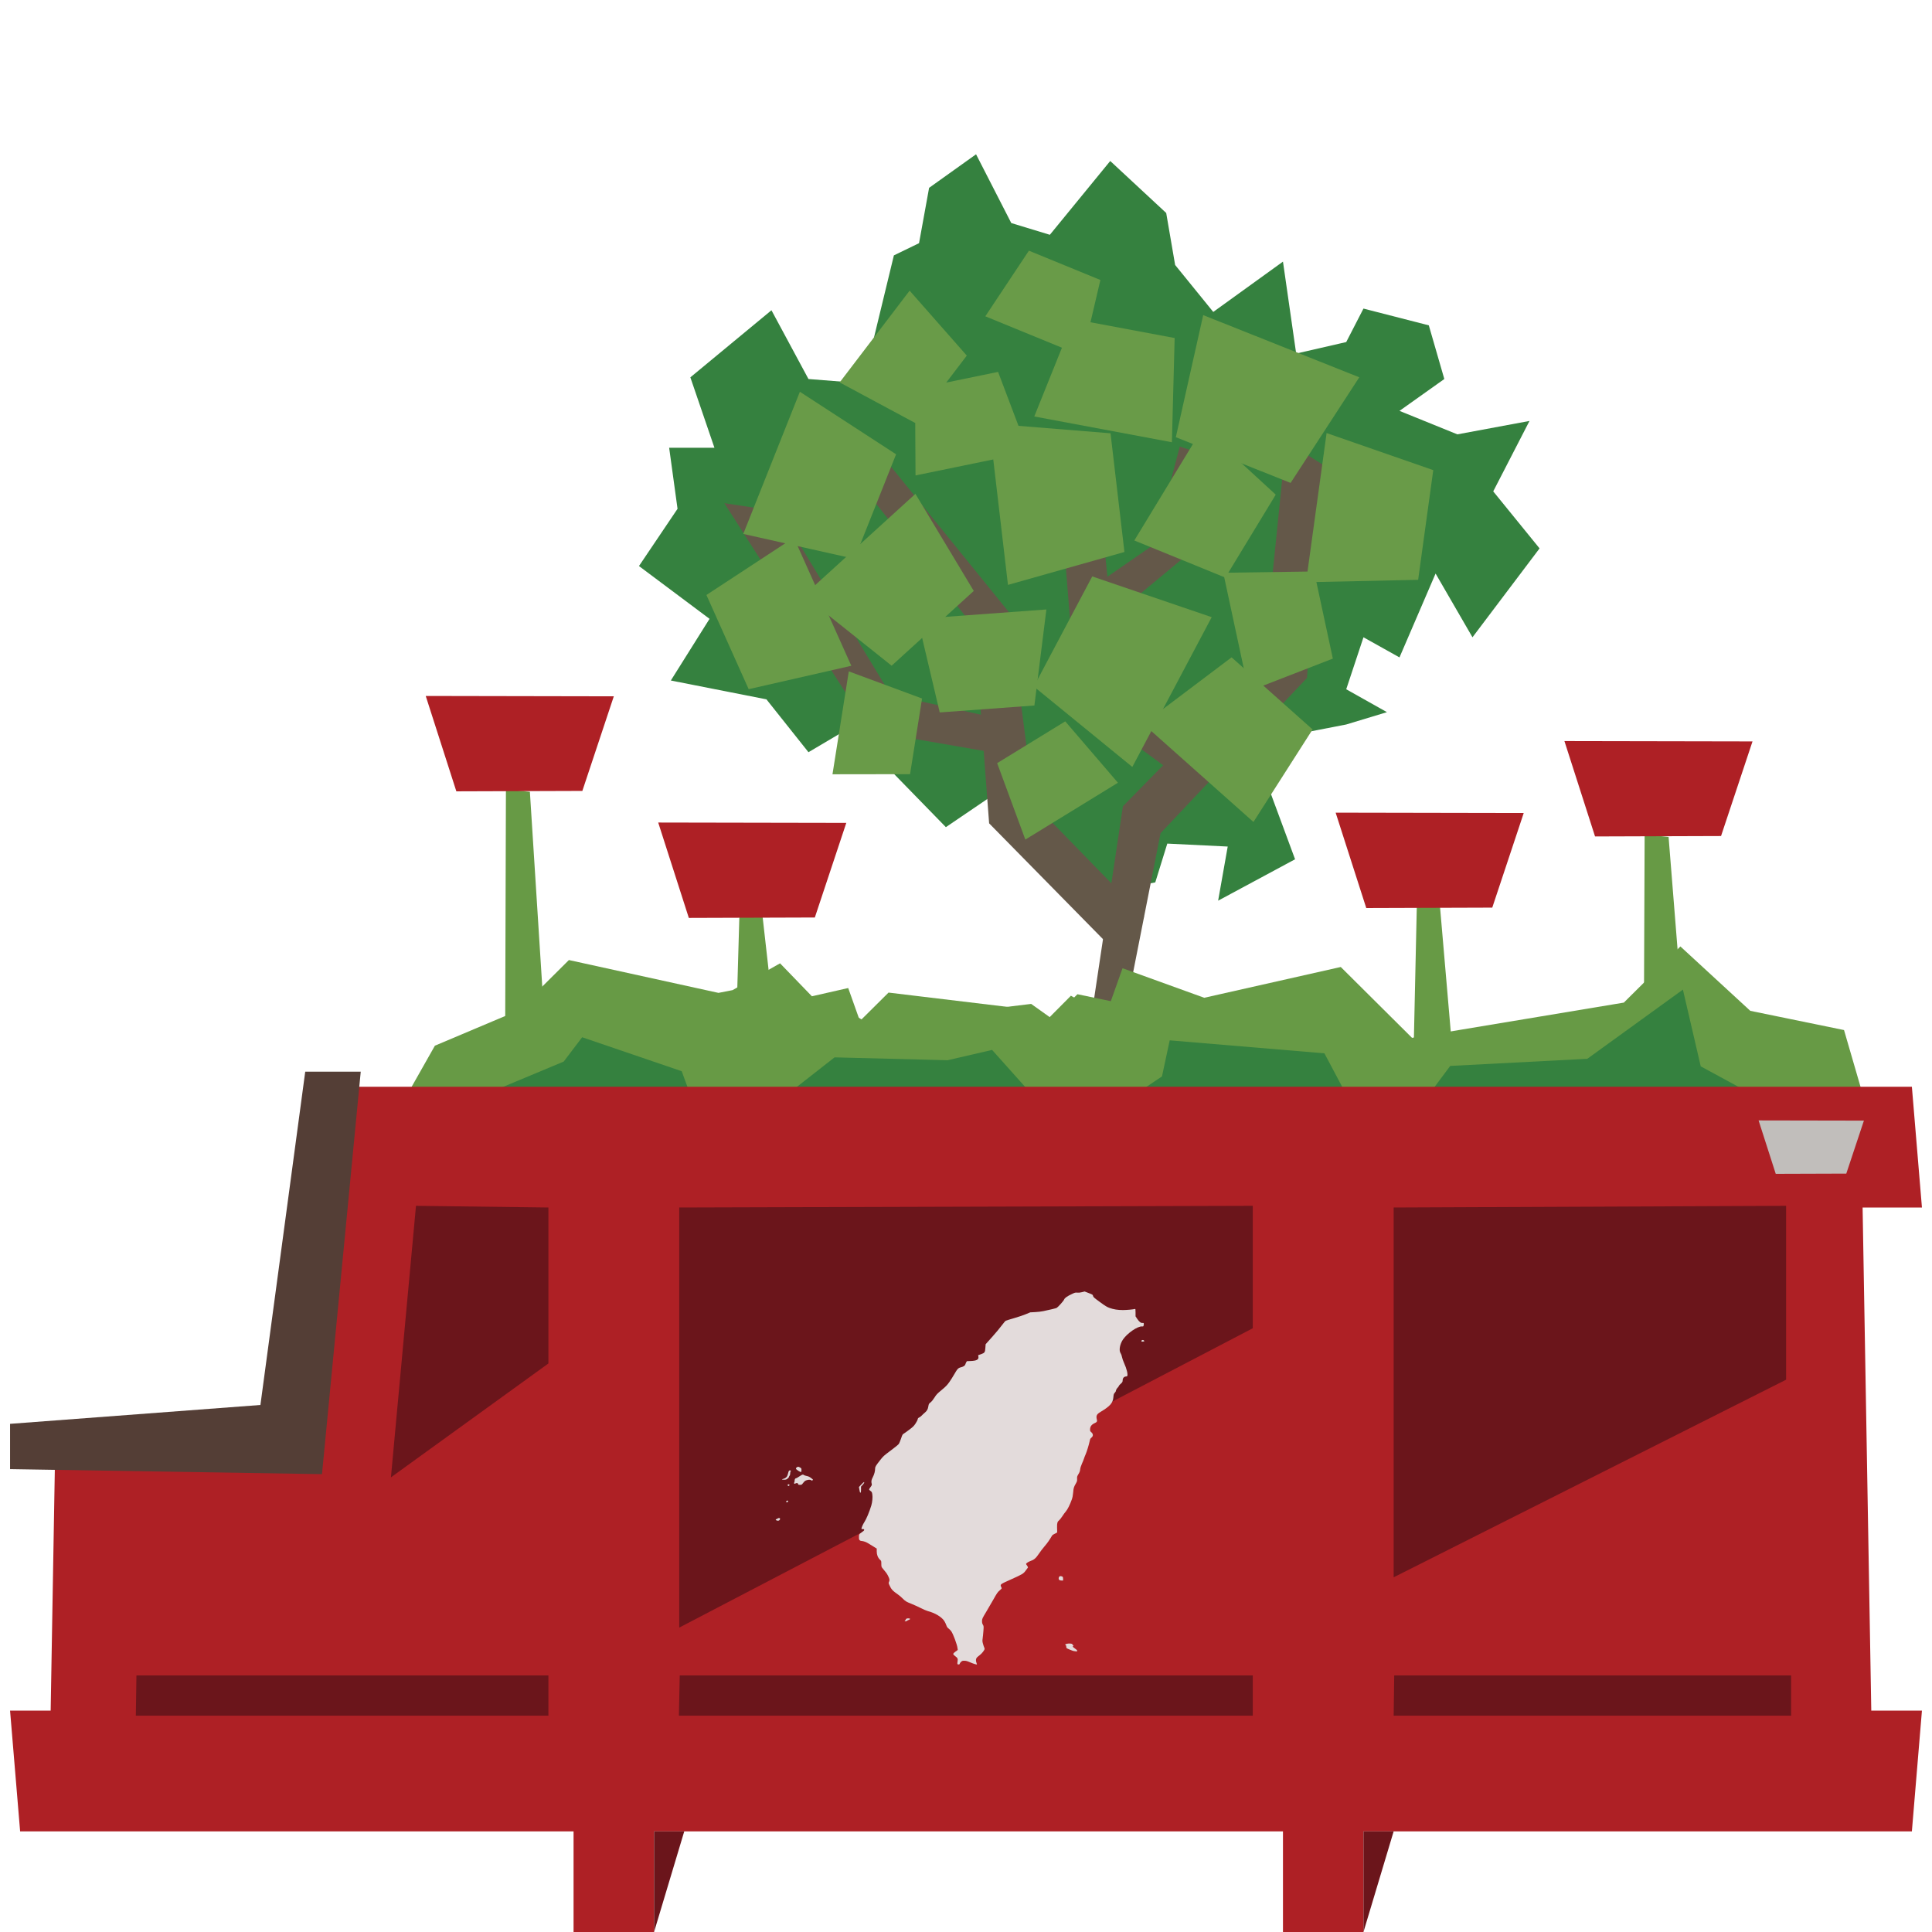 <?xml version="1.0" encoding="UTF-8" standalone="no"?>
<svg
   width="192px"
   height="192px"
   version="1.1"
   xml:space="preserve"
   style="fill-rule:evenodd;clip-rule:evenodd;stroke-linejoin:round;stroke-miterlimit:1.414;"
   id="svg226"
   sodipodi:docname="yerba-buena-parklet-left.svg"
   inkscape:version="1.1 (c68e22c387, 2021-05-23)"
   xmlns:inkscape="http://www.inkscape.org/namespaces/inkscape"
   xmlns:sodipodi="http://sodipodi.sourceforge.net/DTD/sodipodi-0.dtd"
   xmlns="http://www.w3.org/2000/svg"
   xmlns:svg="http://www.w3.org/2000/svg"><defs
     id="defs230" /><sodipodi:namedview
     id="namedview228"
     pagecolor="#ffffff"
     bordercolor="#666666"
     borderopacity="1.0"
     inkscape:pageshadow="2"
     inkscape:pageopacity="0.0"
     inkscape:pagecheckerboard="0"
     showgrid="false"
     inkscape:zoom="2.7083333"
     inkscape:cx="95.815385"
     inkscape:cy="96.184615"
     inkscape:window-width="1366"
     inkscape:window-height="705"
     inkscape:window-x="-8"
     inkscape:window-y="-8"
     inkscape:window-maximized="1"
     inkscape:current-layer="svg226" /><g
     id="g224"><g
       id="parklet-left"
       transform="matrix(0.5,0,0,0.5,-0.5,-48)"><g
         id="shrub-bg"><g
           transform="matrix(1,0,0,1,-94,0)"
           id="g4"><path
             d="M352.625,241.926l-6.479,7.936l6.26,16.926l-15.293,8.228l1.905,-10.758l-12.009,-0.587l-2.39,7.712l-12.465,2.285l-9.82,-10.334l-7.334,-11.082l-12,8.151l-10.334,-10.602l1.667,-4.295l-4.333,-5.506l-5,0l-9.31,5.506l-8.357,-10.506l-19,-3.744l7.693,-12.256l-14.026,-10.495l7.666,-11.377l-1.666,-12.128l9,0l-4.786,-14l16.119,-13.333l7.357,13.667l12.719,1l13.257,-1.334l-1.666,-3.333l-11.591,-3.333l4.257,-17.575l5,-2.425l2,-11l9.334,-6.667l7,13.667l7.666,2.333l12,-14.667l11.126,10.334l1.775,10.333l7.578,9.333l13.855,-10l2.625,18.27l9.947,-2.281l3.428,-6.655l12.988,3.333l3.082,10.667l-8.912,6.333l11.508,4.667l14.334,-2.667l-7.211,14l9.211,11.333l-13.334,17.667l-7.333,-12.667l-7.175,16.667l-7.158,-4l-3.428,10.333l8.094,4.549l-8.094,2.451l-9.947,1.926Z"
             style="fill:#35813f;fill-rule:nonzero;"
             id="path2" /></g></g><g
         id="shrub-stem"><g
           transform="matrix(1,0,0,1,-94,0)"
           id="g9"><path
             d="M318.188,299.567l7.479,-37.959l29.099,-30.856l3.235,-42.348l-7.395,-4.649l-4.461,43.997l-27.957,28.5l-6.035,40.273l6.035,3.042Z"
             style="fill:#645849;fill-rule:nonzero;"
             id="path7" /></g><g
           transform="matrix(1,0,0,1,-94,0)"
           id="g13"><path
             d="M318.188,286.693l-26.592,-27.05l-2.929,-38.921l-24,-30.22l7.146,-2.098l23.783,29.348l4.905,38l21.89,22.486l-4.203,8.455Z"
             style="fill:#645849;fill-rule:nonzero;"
             id="path11" /></g><g
           transform="matrix(1,0,0,1,-94,0)"
           id="g17"><path
             d="M292,238.5l-19.985,-4.426l-22.025,-36.382l-11.022,-1.686l29.015,45.334l24.017,4.166l0,-7.006Z"
             style="fill:#645849;fill-rule:nonzero;"
             id="path15" /></g><g
           transform="matrix(1,0,0,1,-94,0)"
           id="g21"><path
             d="M313.152,191.502l-7.485,2.75l3.333,41.223l20.811,15.287l5.877,-7.756l-18.501,-12.092"
             style="fill:#645849;fill-rule:nonzero;"
             id="path19" /></g><g
           transform="matrix(1,0,0,1,-94,0)"
           id="g25"><path
             d="M330.488,206.667l6.588,-19.415l-7.588,-2.496l-5.098,19.455l-12.238,8.456l1.539,7.933l16.797,-13.933Z"
             style="fill:#645849;fill-rule:nonzero;"
             id="path23" /></g></g><g
         id="shrub"><g
           transform="matrix(1,0,0,1,-94,0)"
           id="g30"><path
             d="M334.08,181l-13.626,22.424l18.092,7.38l10.018,-16.488l-14.484,-13.316Z"
             style="fill:#699b48;fill-rule:nonzero;"
             id="path28" /></g><g
           transform="matrix(1,0,0,1,-94,0)"
           id="g34"><path
             d="M320.058,248.438l15.777,-29.771l-23.747,-8.098l-11.6,21.89l19.57,15.979Z"
             style="fill:#699b48;fill-rule:nonzero;"
             id="path32" /></g><g
           transform="matrix(1,0,0,1,-94,0)"
           id="g38"><path
             d="M290.838,158.869l19.323,7.92l3.55,-15.14l-14.208,-5.824l-8.665,13.044Z"
             style="fill:#699b48;fill-rule:nonzero;"
             id="path36" /></g><g
           transform="matrix(1,0,0,1,-94,0)"
           id="g42"><path
             d="M276.967,190.497l22.446,-4.618l-6.036,-15.961l-16.504,3.395l0.094,17.184Z"
             style="fill:#699b48;fill-rule:nonzero;"
             id="path40" /></g><g
           transform="matrix(1,0,0,1,-94,0)"
           id="g46"><path
             d="M253.981,173.867l-11.25,28.256l22.101,4.948l8.272,-20.777l-19.123,-12.427Z"
             style="fill:#699b48;fill-rule:nonzero;"
             id="path44" /></g><g
           transform="matrix(1,0,0,1,-94,0)"
           id="g50"><path
             d="M275.795,153.771l-13.906,18.238l15.046,8.08l10.225,-13.41l-11.365,-12.908Z"
             style="fill:#699b48;fill-rule:nonzero;"
             id="path48" /></g><g
           transform="matrix(1,0,0,1,-94,0)"
           id="g54"><path
             d="M264.206,228.328l-11.42,-25.464l-17.38,11.393l8.398,18.723l20.402,-4.652Z"
             style="fill:#699b48;fill-rule:nonzero;"
             id="path52" /></g><g
           transform="matrix(1,0,0,1,-94,0)"
           id="g58"><path
             d="M276.947,194.156l-22.201,20.214l17.474,13.946l16.325,-14.862l-11.598,-19.298Z"
             style="fill:#699b48;fill-rule:nonzero;"
             id="path56" /></g><g
           transform="matrix(1,0,0,1,-94,0)"
           id="g62"><path
             d="M302.977,217.135l-25.586,1.875l4.388,18.592l18.813,-1.379l2.385,-19.088Z"
             style="fill:#699b48;fill-rule:nonzero;"
             id="path60" /></g><g
           transform="matrix(1,0,0,1,-94,0)"
           id="g66"><path
             d="M291.58,180.166l3.762,32.086l23.149,-6.54l-2.765,-23.592l-24.146,-1.954Z"
             style="fill:#699b48;fill-rule:nonzero;"
             id="path64" /></g><g
           transform="matrix(1,0,0,1,-94,0)"
           id="g70"><path
             d="M263.703,229.441l-3.241,20.453l15.421,-0.022l2.383,-15.039l-14.563,-5.392Z"
             style="fill:#699b48;fill-rule:nonzero;"
             id="path68" /></g><g
           transform="matrix(1,0,0,1,-94,0)"
           id="g74"><path
             d="M298.794,262.873l18.404,-11.297l-10.471,-12.203l-13.534,8.307l5.601,15.193Z"
             style="fill:#699b48;fill-rule:nonzero;"
             id="path72" /></g><g
           transform="matrix(1,0,0,1,-94,0)"
           id="g78"><path
             d="M322.236,239.886l21.897,19.488l11.753,-18.392l-16.1,-14.33l-17.55,13.234Z"
             style="fill:#699b48;fill-rule:nonzero;"
             id="path76" /></g><g
           transform="matrix(1,0,0,1,-94,0)"
           id="g82"><path
             d="M300.57,178.778l27.354,5.121l0.546,-20.715l-20.112,-3.765l-7.788,19.359Z"
             style="fill:#699b48;fill-rule:nonzero;"
             id="path80" /></g><g
           transform="matrix(1,0,0,1,-94,0)"
           id="g86"><path
             d="M358.672,182.073l-4.089,29.652l22.284,-0.481l3.006,-21.803l-21.201,-7.368Z"
             style="fill:#699b48;fill-rule:nonzero;"
             id="path84" /></g><g
           transform="matrix(1,0,0,1,-94,0)"
           id="g90"><path
             d="M338.13,209.84l5.058,23.553l16.724,-6.491l-3.72,-17.318l-18.062,0.256Z"
             style="fill:#699b48;fill-rule:nonzero;"
             id="path88" /></g><g
           transform="matrix(1,0,0,1,-94,0)"
           id="g94"><path
             d="M365.168,170.99l-31.021,-12.359l-5.439,24.264l22.81,9.088l13.65,-20.993Z"
             style="fill:#699b48;fill-rule:nonzero;"
             id="path92" /></g></g><g
         id="plants"><g
           transform="matrix(1,0,0,1,-94,0)"
           id="g99"><path
             d="M246.561,278.109l-4.605,0l-0.844,29.246l8.904,1.381l-3.455,-30.627Z"
             style="fill:#679a45;fill-rule:nonzero;"
             id="path97" /></g><g
           transform="matrix(1,0,0,1,-94,0)"
           id="g103"><path
             d="M200.32,253.381l-4.762,-0.467l-0.189,60.69l8.912,2.099l-3.961,-62.322Z"
             style="fill:#679a45;fill-rule:nonzero;"
             id="path101" /></g><g
           transform="matrix(1,0,0,1,-94,0)"
           id="g107"><path
             d="M210.746,253.203l6.254,-18.805l-37.383,-0.07l6.086,18.957l25.043,-0.082Z"
             style="fill:#ae2025;fill-rule:nonzero;"
             id="path105" /></g><g
           transform="matrix(1,0,0,1,-94,0)"
           id="g111"><path
             d="M256.954,278.361l6.254,-18.805l-37.383,-0.07l6.086,18.957l25.043,-0.082Z"
             style="fill:#ae2025;fill-rule:nonzero;"
             id="path109" /></g><g
           transform="matrix(1,0,0,1,-94,0)"
           id="g115"><path
             d="M381.206,276.145l-4.605,0l-0.844,38.318l8.904,1.809l-3.455,-40.127Z"
             style="fill:#679a45;fill-rule:nonzero;"
             id="path113" /></g><g
           transform="matrix(1,0,0,1,-94,0)"
           id="g119"><path
             d="M391.599,276.398l6.254,-18.805l-37.383,-0.07l6.086,18.957l25.043,-0.082Z"
             style="fill:#ae2025;fill-rule:nonzero;"
             id="path117" /></g><g
           transform="matrix(1,0,0,1,-94,0)"
           id="g123"><path
             d="M426.645,262.347l-4.762,-0.467l-0.189,47.936l8.912,2.099l-3.961,-49.568Z"
             style="fill:#679a45;fill-rule:nonzero;"
             id="path121" /></g><g
           transform="matrix(1,0,0,1,-94,0)"
           id="g127"><path
             d="M437.07,262.169l6.254,-18.805l-37.383,-0.07l6.086,18.957l25.043,-0.082Z"
             style="fill:#ae2025;fill-rule:nonzero;"
             id="path125" /></g><g
           transform="matrix(1,0,0,1,-94,0)"
           id="g131"><path
             d="M207.051,313.506l9.625,-9.5l35.695,-2.469l7.118,-7.031l11.25,6.854l8.812,-3.354l20.402,-2.471l4.2,2.991l5,-4.916l6.63,1.38l2.329,-6.548l16.24,5.873l27.135,-6.12l14.166,14.084l42.095,-7.003l11.24,-11.165l13.899,12.801l18.627,3.819l3.724,12.808l-258.187,-0.033Z"
             style="fill:#679a45;fill-rule:nonzero;"
             id="path129" /></g><g
           transform="matrix(1,0,0,1,-94,0)"
           id="g135"><path
             d="M378.988,313.57l4.252,-5.709l27.25,-1.418l19,-13.75l3.545,15.252l10.289,5.584l-64.336,0.041Z"
             style="fill:#35813f;fill-rule:nonzero;"
             id="path133" /></g><g
           transform="matrix(1,0,0,1,-94,0)"
           id="g139"><path
             d="M364.917,312.471l-17.5,-8.418l-27.633,-3.488l-11.93,-6.656l-6.437,6.478l-4,-4l-25.813,-3.103l-5.687,5.644l-2.328,-6.549l-7.217,1.639l-6.328,-6.549l-9.447,5.326l-2.793,0.547l-29.731,-6.527l-10.09,10.035l-16.544,6.989l-4.939,8.728l188.417,-0.096Z"
             style="fill:#679a45;fill-rule:nonzero;"
             id="path137" /></g><g
           transform="matrix(1,0,0,1,-94,0)"
           id="g143"><path
             d="M231.892,312.729l-1.395,-3.816l-19.789,-6.752l-3.666,4.834l-13.166,5.498l38.016,0.236Z"
             style="fill:#35813f;fill-rule:nonzero;"
             id="path141" /></g><g
           transform="matrix(1,0,0,1,-94,0)"
           id="g147"><path
             d="M299.188,312.514l-7,-7.834l-8.846,2.049l-22.467,-0.57l-8.062,6.312l19.709,0.043l26.666,0Z"
             style="fill:#35813f;fill-rule:nonzero;"
             id="path145" /></g><g
           transform="matrix(1,0,0,1,-94,0)"
           id="g151"><path
             d="M320.488,313.611l5.463,-3.664l1.537,-7.17l30.75,2.582l4.334,8.168l-42.084,0.084Z"
             style="fill:#35813f;fill-rule:nonzero;"
             id="path149" /></g></g><g
         id="parklet-with-seat"><g
           transform="matrix(1,0,0,1,-94,0)"
           id="g156"><path
             d="M159,312l316,0l2,24l-320,0l2,-24Z"
             style="fill:#ae2025;fill-rule:nonzero;"
             id="path154" /></g><g
           transform="matrix(1,0,0,1,-94,0)"
           id="g160"><path
             d="M99,460l376,0l2,-24l-380,0l2,24Z"
             style="fill:#ae2025;fill-rule:nonzero;"
             id="path158" /></g><g
           transform="matrix(1,0,0,1,-94,0)"
           id="g164"><path
             d="M105,440l362,0l-2,-116l-307,0l-5,58l-47.027,1.649l-0.973,56.351Z"
             style="fill:#ae2025;fill-rule:nonzero;"
             id="path162" /></g><g
           transform="matrix(1,0,0,1,-94,0)"
           id="g168"><rect
             x="350"
             y="359"
             width="16"
             height="121"
             style="fill:#ae2025;fill-rule:nonzero;"
             id="rect166" /></g><g
           transform="matrix(1,0,0,1,-94,0)"
           id="g172"><rect
             x="350"
             y="336"
             width="16"
             height="24"
             style="fill:#ae2025;fill-rule:nonzero;"
             id="rect170" /></g><g
           transform="matrix(1,0,0,1,-94,0)"
           id="g176"><rect
             x="209"
             y="336"
             width="16"
             height="24"
             style="fill:#ae2025;fill-rule:nonzero;"
             id="rect174" /></g><g
           transform="matrix(1,0,0,1,-94,0)"
           id="g180"><rect
             x="209"
             y="359"
             width="16"
             height="121"
             style="fill:#ae2025;fill-rule:nonzero;"
             id="rect178" /></g><g
           transform="matrix(1,0,0,1,-94,0)"
           id="g184"><path
             d="M230,336l0,83.5l114,-59.5l0,-24.333l-114,0.333Z"
             style="fill:#6b151b;fill-rule:nonzero;"
             id="path182" /></g><g
           transform="matrix(1,0,0,1,-94,0)"
           id="g188"><path
             d="M372,336l0,73.5l78,-39.273l0,-34.56l-78,0.333Z"
             style="fill:#6b151b;fill-rule:nonzero;"
             id="path186" /></g><g
           transform="matrix(1,0,0,1,-94,0)"
           id="g192"><path
             d="M204,336l0,31l-31.3,22.635l4.98,-53.968l26.32,0.333Z"
             style="fill:#6b151b;fill-rule:nonzero;"
             id="path190" /></g><g
           transform="matrix(1,0,0,1,-94,0)"
           id="g196"><path
             d="M225,460l0,20l6,-20l-6,0Z"
             style="fill:#6b151b;fill-rule:nonzero;"
             id="path194" /></g><g
           transform="matrix(1,0,0,1,-94,0)"
           id="g200"><path
             d="M366,460l0,20l5.999,-20l-5.999,0Z"
             style="fill:#6b151b;fill-rule:nonzero;"
             id="path198" /></g><g
           transform="matrix(1,0,0,1,-94,0)"
           id="g204"><path
             d="M451,437l-79,0l0.113,-8l78.887,0l0,8Z"
             style="fill:#6b151b;fill-rule:nonzero;"
             id="path202" /></g><g
           transform="matrix(1,0,0,1,-94,0)"
           id="g208"><path
             d="M204,437l-82,0l0.117,-8l81.883,0l0,8Z"
             style="fill:#6b151b;fill-rule:nonzero;"
             id="path206" /></g><g
           transform="matrix(1,0,0,1,-94,0)"
           id="g212"><path
             d="M344,437l-114.066,0l0.169,-8l113.897,0l0,8Z"
             style="fill:#6b151b;fill-rule:nonzero;"
             id="path210" /></g><g
           transform="matrix(1,0,0,1,-94,0)"
           id="g216"><path
             d="M461.965,329.263l3.502,-10.531l-20.934,-0.039l3.409,10.616l14.023,-0.046Z"
             style="fill:#c1bebb;fill-rule:nonzero;"
             id="path214" /></g><g
           transform="matrix(1,0,0,1,-94,0)"
           id="g220"><path
             d="M166.7,309l-7.7,80l-62,-1l0,-9l49.759,-3.75l8.908,-66.25l11.033,0Z"
             style="fill:#543e36;fill-rule:nonzero;"
             id="path218" /></g></g></g></g><g
     transform="matrix(0.004,0,0,-0.003,77.088,166.732)"
     fill="#000000"
     stroke="none"
     id="g26"
     style="fill:#e3dbdb"><path
       d="m 7610,12773 c -48,-16 -79,-20 -117,-16 -49,5 -57,3 -127,-41 -126,-78 -185,-134 -201,-189 -13,-45 -147,-245 -184,-275 -16,-13 -175,-65 -331,-107 -58,-16 -140,-29 -211,-33 l -115,-8 -110,-61 c -60,-34 -193,-93 -294,-132 -101,-39 -193,-77 -204,-85 -12,-7 -57,-78 -101,-157 -43,-79 -151,-251 -239,-382 l -160,-238 -7,-123 c -8,-149 -16,-164 -110,-209 l -69,-32 6,-46 c 13,-99 -39,-138 -193,-147 l -92,-5 -16,-33 c -8,-18 -18,-47 -21,-66 -9,-47 -47,-83 -110,-103 -69,-22 -91,-53 -169,-235 -31,-74 -87,-191 -123,-259 -57,-105 -86,-144 -190,-260 -112,-123 -129,-147 -178,-251 -35,-74 -70,-131 -98,-160 -41,-43 -43,-49 -54,-132 -12,-99 -35,-150 -96,-217 -23,-25 -54,-65 -70,-88 -16,-23 -43,-51 -61,-61 -26,-16 -33,-28 -38,-63 -3,-24 -27,-86 -53,-138 -41,-83 -61,-109 -158,-207 -61,-61 -124,-121 -139,-132 -25,-18 -33,-39 -62,-156 -19,-74 -44,-154 -55,-178 -14,-26 -92,-112 -204,-223 -172,-171 -185,-187 -257,-310 -115,-195 -129,-227 -129,-285 0,-88 -21,-192 -57,-285 -37,-92 -43,-143 -28,-222 7,-37 3,-49 -29,-106 -20,-36 -36,-72 -36,-80 0,-9 16,-31 35,-49 32,-30 36,-40 45,-114 12,-93 0,-261 -25,-370 -49,-214 -124,-452 -175,-554 -32,-64 -70,-181 -70,-217 0,-6 15,-10 33,-9 27,1 33,-3 35,-23 3,-18 -11,-37 -62,-85 -71,-66 -70,-65 -67,-209 1,-45 30,-77 68,-77 16,0 51,-11 78,-24 44,-20 83,-49 252,-192 l 43,-35 v -95 c 0,-112 29,-209 81,-274 32,-39 33,-43 33,-139 1,-94 2,-100 35,-152 83,-130 102,-166 131,-241 40,-106 45,-143 26,-197 -14,-41 -13,-48 6,-105 50,-149 79,-192 222,-325 26,-23 73,-77 105,-120 79,-103 91,-112 219,-180 61,-33 166,-96 233,-141 67,-45 144,-90 173,-100 183,-63 348,-194 415,-332 17,-35 39,-96 49,-136 15,-59 27,-81 60,-115 22,-23 52,-64 66,-92 47,-95 142,-434 152,-548 l 7,-67 -57,-55 c -69,-68 -71,-86 -11,-145 65,-64 75,-90 63,-179 -10,-87 -7,-101 25,-101 19,0 26,7 30,29 4,17 19,44 35,62 26,29 35,33 80,32 43,-1 68,-10 149,-56 87,-49 163,-79 163,-63 0,3 -7,31 -15,63 -17,63 -12,123 12,161 8,13 40,49 71,80 57,57 122,169 122,210 0,11 -5,33 -11,49 -6,15 -19,68 -29,117 -16,74 -17,103 -9,173 5,46 14,158 19,248 9,158 8,166 -13,212 -16,36 -21,66 -21,118 1,77 4,88 109,320 37,83 114,259 171,392 93,220 107,248 158,305 38,42 54,67 50,78 -4,8 -12,32 -17,52 -21,72 -13,79 235,227 302,181 321,196 379,301 27,47 51,91 55,99 4,8 -4,34 -19,62 -15,26 -27,52 -27,57 0,23 54,72 105,96 92,42 139,95 209,235 34,69 99,183 144,253 72,110 125,212 185,350 12,26 32,46 74,71 47,27 58,38 56,58 -1,13 -2,83 -3,155 -2,142 9,186 55,234 13,14 47,73 76,130 28,58 67,130 88,160 39,57 103,227 146,390 18,64 29,140 35,235 10,154 15,178 66,297 31,72 34,89 32,157 -3,69 0,83 33,156 28,60 38,99 43,155 3,48 20,118 44,191 22,64 45,140 51,170 7,30 25,93 41,140 30,91 80,312 101,441 9,62 17,84 40,108 51,53 51,125 -1,184 -25,28 -30,43 -30,83 0,107 34,170 123,223 47,28 58,53 46,111 -24,128 -7,177 92,256 237,189 306,295 318,484 6,93 10,112 34,148 15,22 27,46 27,53 0,31 23,90 44,115 13,15 26,40 30,56 3,15 21,44 40,65 46,52 56,74 56,127 0,74 36,125 88,125 11,0 23,7 26,16 20,52 -14,240 -78,426 -25,73 -49,167 -54,209 -6,44 -19,93 -33,120 -48,90 -19,304 61,458 109,209 363,440 473,429 31,-3 32,-2 39,42 9,65 3,80 -31,74 -38,-8 -79,35 -131,137 l -40,81 v 125 c 0,111 -2,124 -16,119 -41,-16 -208,-36 -297,-36 -128,0 -234,22 -332,70 -69,34 -101,60 -242,197 -147,144 -163,162 -169,201 -7,42 -8,43 -108,95 l -101,52 z"
       id="path2-2"
       style="fill:#e3dbdb" /><path
       d="m 9089,11169 c -14,-27 4,-42 41,-33 33,7 34,9 20,33 -14,27 -46,27 -61,0 z"
       id="path4"
       style="fill:#e3dbdb" /><path
       d="m 521,6966 c -18,-19 -21,-30 -15,-49 10,-29 110,-111 124,-102 6,3 10,32 10,64 0,55 -2,60 -34,85 -43,32 -56,33 -85,2 z"
       id="path6"
       style="fill:#e3dbdb" /><path
       d="m 333,6858 c -11,-14 -19,-43 -35,-133 -13,-71 -52,-119 -110,-137 -49,-15 -39,-28 22,-28 43,0 53,4 85,37 19,20 35,46 35,57 0,12 7,30 15,40 9,12 15,42 15,76 0,31 5,61 11,67 13,13 4,33 -15,33 -8,0 -18,-6 -23,-12 z"
       id="path8"
       style="fill:#e3dbdb" /><path
       d="m 640,6713 c -14,-9 -46,-36 -72,-60 -26,-24 -52,-43 -57,-43 -25,0 -41,-33 -41,-84 0,-28 -5,-57 -12,-64 -8,-8 -8,-15 2,-27 12,-14 15,-14 31,1 27,24 63,15 67,-18 3,-26 7,-28 46,-28 41,0 42,1 80,66 30,52 46,70 79,85 52,23 95,24 119,2 17,-16 20,-16 35,0 16,16 14,20 -36,71 -42,42 -64,56 -110,69 -32,9 -64,23 -71,32 -16,19 -30,19 -60,-2 z"
       id="path10"
       style="fill:#e3dbdb" /><path
       d="m 2125,6399 -57,-82 11,-84 c 6,-46 13,-88 16,-93 17,-28 25,0 25,91 v 100 l 40,59 c 39,57 50,90 31,90 -5,0 -35,-37 -66,-81 z"
       id="path12"
       style="fill:#e3dbdb" /><path
       d="m 300,6394 c -11,-12 -10,-18 4,-32 16,-16 18,-16 31,2 11,14 12,23 4,33 -15,17 -24,16 -39,-3 z"
       id="path14"
       style="fill:#e3dbdb" /><path
       d="m 272,5858 c -19,-19 -15,-48 7,-48 20,0 37,32 26,50 -8,13 -18,13 -33,-2 z"
       id="path16"
       style="fill:#e3dbdb" /><path
       d="m 48,5275 c -15,-13 -33,-25 -40,-28 -23,-8 6,-42 40,-45 22,-2 34,3 46,20 37,52 1,93 -46,53 z"
       id="path18"
       style="fill:#e3dbdb" /><path
       d="m 7046,3349 c -22,-32 -21,-92 2,-112 10,-10 35,-17 55,-17 h 37 v 59 c 0,62 -8,75 -51,86 -21,5 -30,2 -43,-16 z"
       id="path20"
       style="fill:#e3dbdb" /><path
       d="m 3248,1956 c -10,-7 -18,-22 -18,-34 0,-11 -7,-23 -16,-26 -8,-3 -12,-10 -9,-16 9,-15 41,-12 55,5 7,9 28,23 47,32 44,21 41,47 -7,50 -19,2 -43,-3 -52,-11 z"
       id="path22"
       style="fill:#e3dbdb" /><path
       d="m 7233,1124 c -46,-17 -51,-25 -28,-44 9,-8 15,-29 15,-56 0,-43 0,-43 69,-83 81,-47 101,-56 159,-65 40,-6 42,-5 42,18 0,16 -17,40 -55,74 -56,52 -64,69 -42,91 10,10 9,14 -5,22 -10,6 -18,16 -18,24 0,18 -7,22 -55,28 -24,4 -57,0 -82,-9 z"
       id="path24"
       style="fill:#e3dbdb" /></g></svg>
